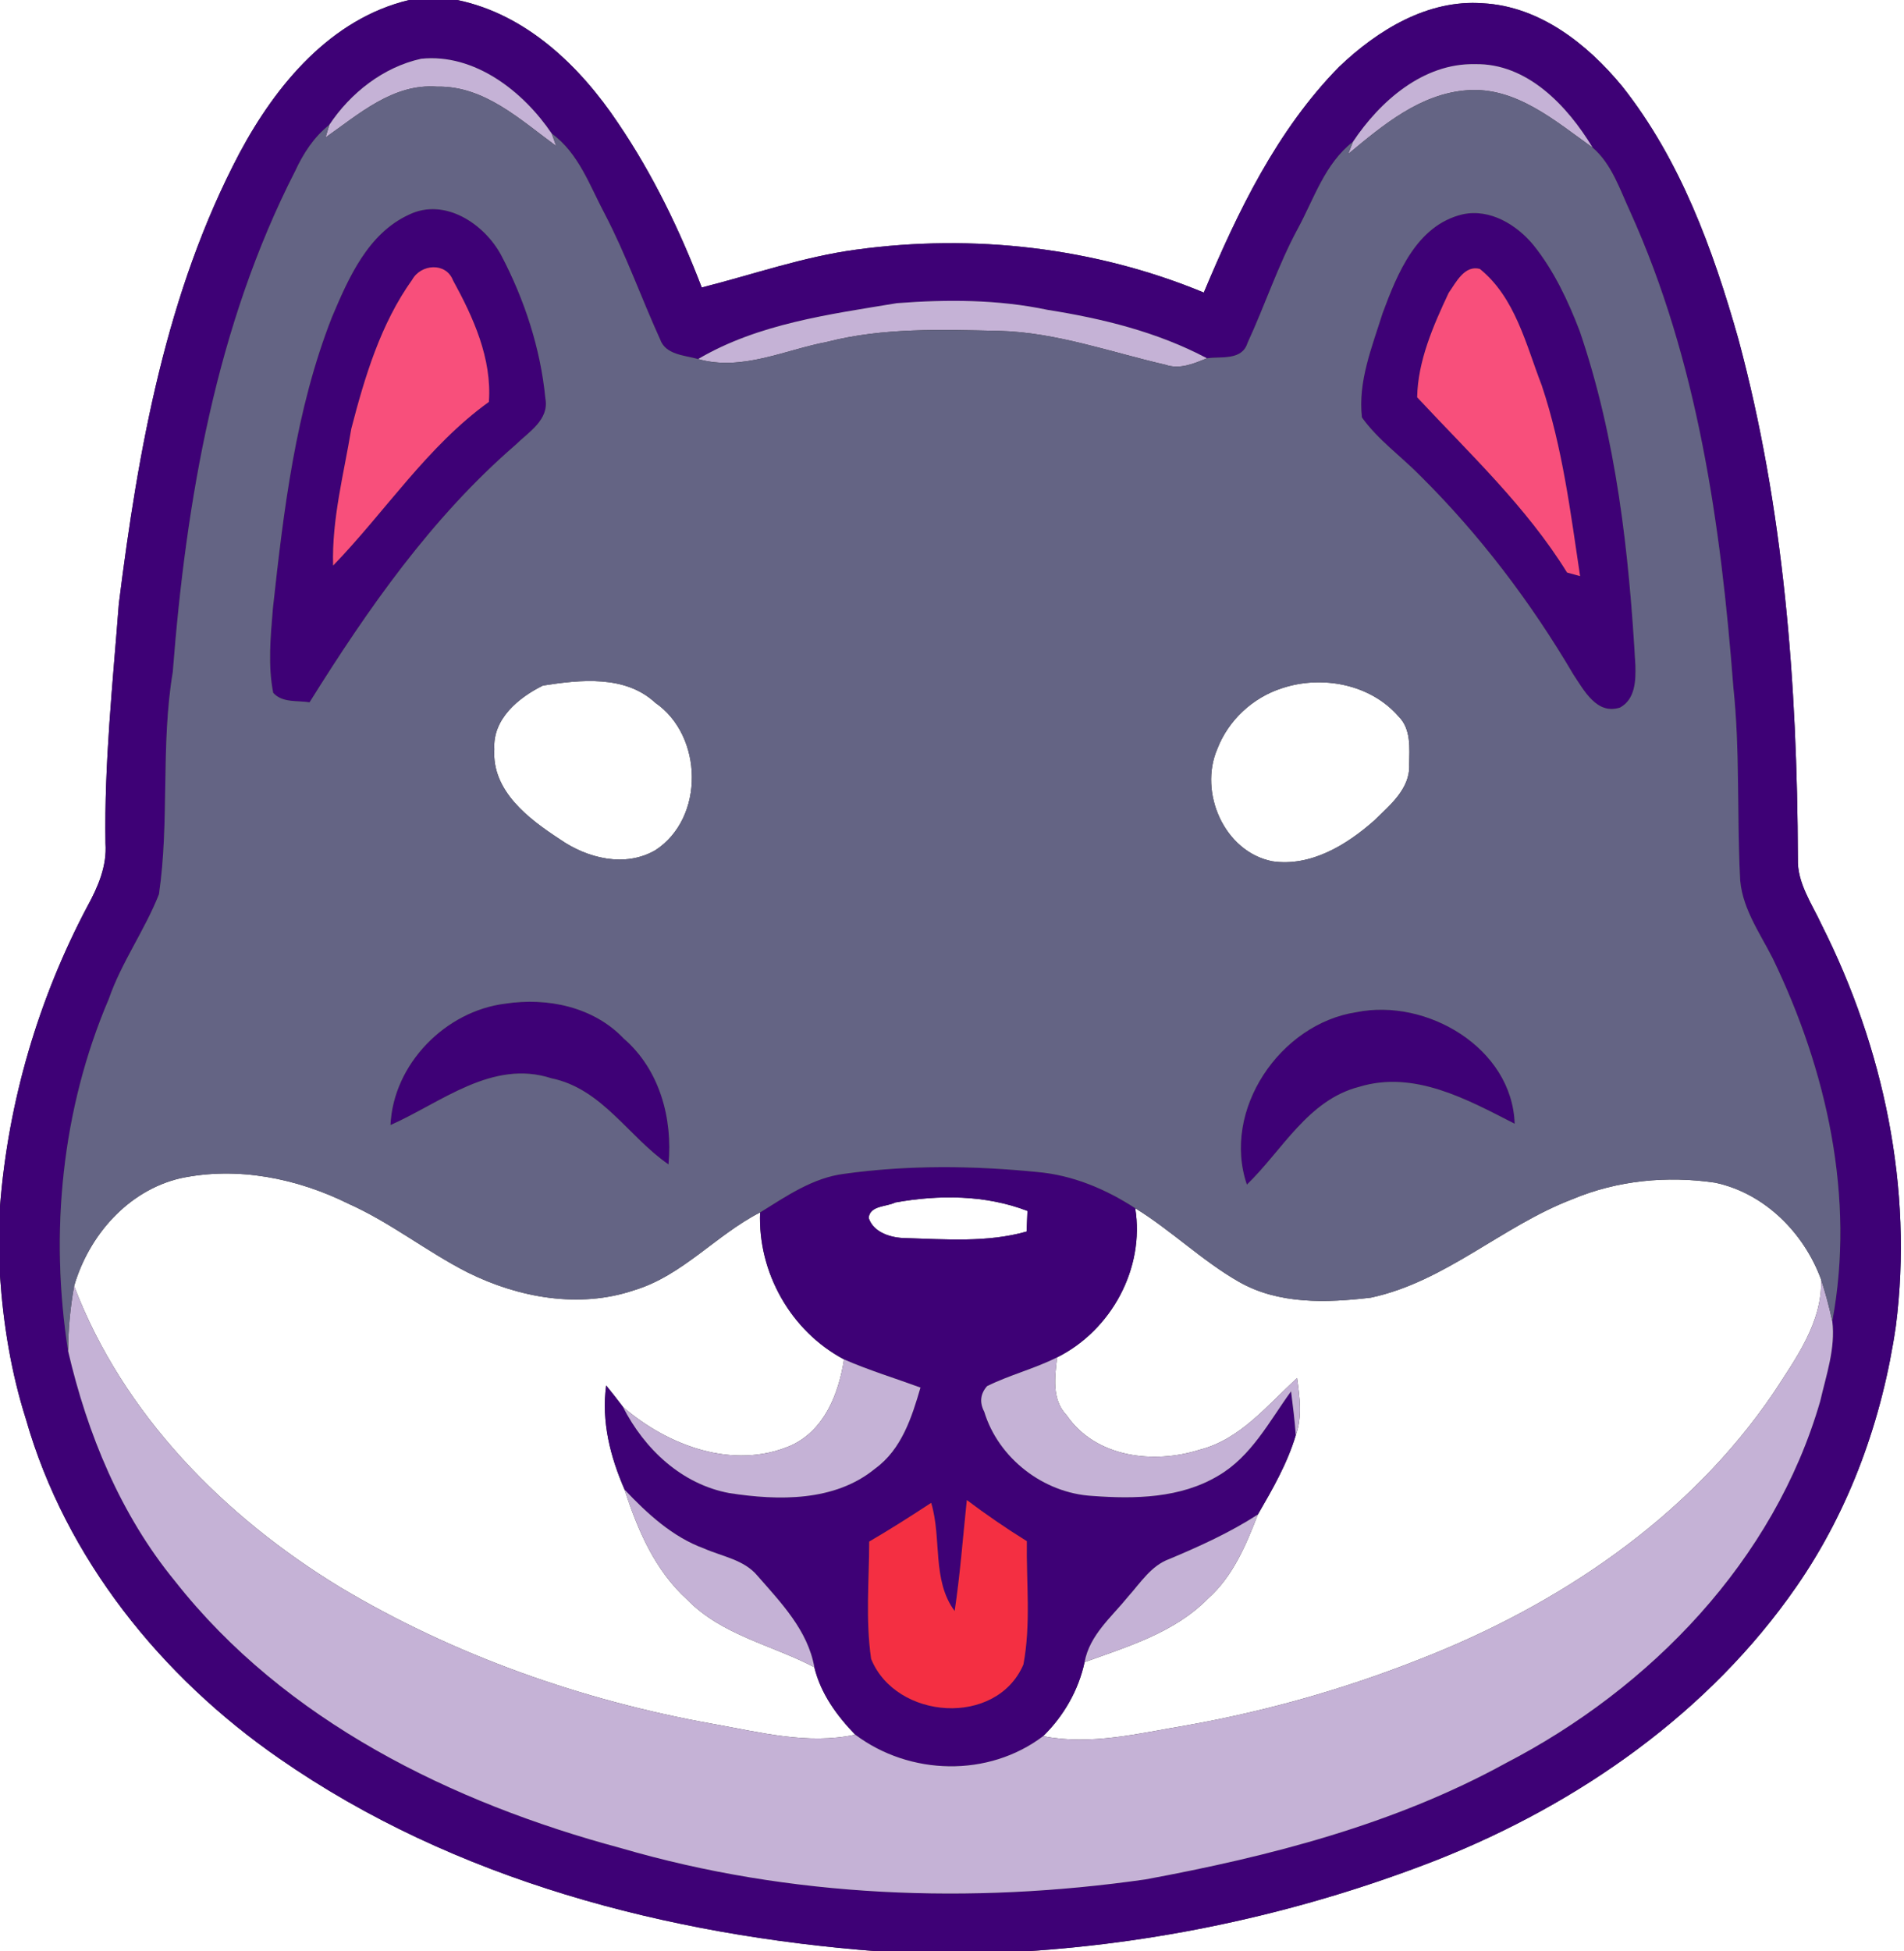 <?xml version="1.0" encoding="UTF-8" ?>
<!DOCTYPE svg PUBLIC "-//W3C//DTD SVG 1.1//EN" "http://www.w3.org/Graphics/SVG/1.1/DTD/svg11.dtd">
<svg width="244pt" height="250pt" viewBox="0 0 244 250" version="1.1" xmlns="http://www.w3.org/2000/svg">
<rect x="0" y="0" width="244" height="250" fill="#333333" stroke="none"/>
<g id="#ffffffff">
<path fill="#ffffff" opacity="1.00" d=" M 0.00 0.00 L 52.44 0.00 C 42.38 2.40 35.37 10.87 30.70 19.60 C 21.29 37.41 17.71 57.55 15.23 77.34 C 14.45 87.56 13.35 97.78 13.52 108.05 C 13.72 110.95 12.56 113.63 11.20 116.11 C 4.91 127.98 1.05 141.15 0.00 154.54 L 0.00 0.00 Z" />
<path fill="#ffffff" opacity="1.00" d=" M 58.59 0.00 L 244.00 0.00 L 244.00 250.00 L 131.41 250.00 C 149.49 248.84 167.41 244.85 184.27 238.24 C 202.37 231.05 219.07 219.38 230.23 203.25 C 237.09 193.35 241.24 181.76 242.96 169.88 C 245.21 152.28 241.39 134.23 233.44 118.47 C 232.19 115.76 230.30 113.13 230.40 110.02 C 230.33 87.63 228.61 65.07 222.76 43.38 C 219.52 31.95 215.34 20.47 207.89 11.06 C 203.43 5.64 197.30 0.80 190.03 0.42 C 182.97 -0.11 176.53 3.87 171.61 8.56 C 163.64 16.67 158.62 27.11 154.27 37.48 C 140.27 31.68 124.73 29.93 109.74 31.98 C 102.98 32.88 96.52 35.17 89.93 36.83 C 87.11 29.47 83.65 22.31 79.21 15.77 C 74.34 8.48 67.45 1.83 58.59 0.00 Z" />
<path fill="#ffffff" opacity="1.00" d=" M 69.58 87.83 C 74.36 87.08 80.12 86.45 83.98 90.04 C 90.12 94.27 90.33 104.77 84.01 108.91 C 80.10 111.20 75.22 109.96 71.71 107.50 C 67.73 104.90 63.00 101.32 63.35 95.99 C 63.11 92.12 66.45 89.37 69.58 87.83 Z" />
<path fill="#ffffff" opacity="1.00" d=" M 164.29 88.17 C 169.39 86.47 175.61 87.63 179.22 91.78 C 180.86 93.40 180.62 95.87 180.59 97.97 C 180.72 101.06 178.11 103.16 176.11 105.12 C 172.57 108.26 167.95 111.08 163.02 110.34 C 156.87 109.10 153.60 101.51 156.00 95.95 C 157.42 92.27 160.54 89.37 164.29 88.17 Z" />
<path fill="#ffffff" opacity="1.00" d=" M 9.50 164.76 C 11.38 158.29 16.39 152.54 23.09 150.96 C 30.40 149.40 38.08 150.95 44.70 154.24 C 50.09 156.65 54.72 160.38 59.97 163.04 C 66.47 166.26 74.22 167.67 81.23 165.31 C 87.45 163.45 91.74 158.23 97.41 155.33 C 97.10 163.02 101.35 170.55 108.16 174.16 C 107.48 178.56 105.65 183.26 101.32 185.21 C 93.95 188.36 85.58 185.22 79.83 180.24 C 79.13 179.31 78.41 178.40 77.68 177.50 C 77.05 182.12 78.21 186.65 80.05 190.86 C 81.71 196.03 83.95 201.22 88.06 204.93 C 92.48 209.49 98.91 210.74 104.36 213.60 C 105.17 216.96 107.23 219.80 109.60 222.24 C 103.46 223.56 97.30 221.90 91.26 220.84 C 74.54 217.83 58.22 212.08 43.61 203.36 C 28.76 194.33 15.76 181.21 9.50 164.76 Z" />
<path fill="#ffffff" opacity="1.00" d=" M 201.52 153.63 C 207.26 151.22 213.65 150.61 219.79 151.52 C 226.12 152.85 231.20 157.96 233.38 163.94 C 233.53 169.42 230.17 173.99 227.33 178.37 C 216.43 194.48 199.61 205.73 181.67 212.68 C 172.09 216.45 162.13 219.26 151.98 221.06 C 145.95 222.06 139.81 223.64 133.68 222.43 C 136.32 219.84 138.20 216.58 138.99 212.95 C 144.56 210.93 150.53 209.16 154.80 204.81 C 158.01 201.96 159.68 197.94 161.20 194.03 C 163.08 190.78 164.98 187.49 166.06 183.87 C 166.92 181.51 166.56 178.98 166.22 176.56 C 162.40 180.02 158.95 184.42 153.72 185.74 C 147.85 187.60 140.43 186.75 136.71 181.34 C 134.76 179.31 135.17 176.43 135.47 173.90 C 142.41 170.44 146.73 162.50 145.48 154.79 C 150.11 157.64 154.03 161.51 158.75 164.21 C 163.85 167.14 170.02 166.92 175.67 166.25 C 185.23 164.21 192.52 157.06 201.52 153.63 Z" />
<path fill="#ffffff" opacity="1.00" d=" M 114.72 154.06 C 120.31 153.05 126.30 153.07 131.67 155.14 C 131.64 155.80 131.59 157.12 131.56 157.78 C 126.52 159.21 121.21 158.77 116.04 158.62 C 114.22 158.60 111.93 157.93 111.32 156.03 C 111.50 154.42 113.59 154.63 114.72 154.06 Z" />
<path fill="#ffffff" opacity="1.00" d=" M 0.00 163.45 C 0.42 169.67 1.43 175.86 3.32 181.81 C 8.40 199.64 20.67 214.83 35.79 225.29 C 58.24 240.89 85.61 247.95 112.58 250.00 L 0.00 250.00 L 0.00 163.45 Z" />
</g>
<g id="#3e0176ff">
<path fill="#3e0176" opacity="1.00" d=" M 52.44 0.00 L 58.59 0.00 C 67.45 1.83 74.34 8.48 79.21 15.77 C 83.65 22.31 87.11 29.47 89.93 36.83 C 96.52 35.17 102.98 32.88 109.74 31.98 C 124.73 29.93 140.27 31.68 154.27 37.48 C 158.62 27.11 163.64 16.67 171.61 8.56 C 176.53 3.87 182.97 -0.11 190.03 0.42 C 197.30 0.80 203.43 5.64 207.89 11.06 C 215.34 20.47 219.52 31.95 222.76 43.38 C 228.61 65.07 230.33 87.63 230.40 110.02 C 230.30 113.13 232.19 115.76 233.44 118.47 C 241.39 134.23 245.21 152.28 242.96 169.88 C 241.24 181.76 237.09 193.35 230.23 203.25 C 219.07 219.38 202.37 231.05 184.27 238.24 C 167.41 244.85 149.49 248.84 131.41 250.00 L 112.58 250.00 C 85.61 247.95 58.24 240.89 35.79 225.29 C 20.67 214.83 8.40 199.64 3.32 181.81 C 1.43 175.86 0.42 169.67 0.00 163.45 L 0.00 154.54 C 1.05 141.15 4.91 127.98 11.20 116.11 C 12.56 113.63 13.72 110.95 13.52 108.05 C 13.35 97.78 14.45 87.56 15.23 77.34 C 17.71 57.55 21.29 37.41 30.70 19.60 C 35.37 10.87 42.38 2.40 52.44 0.00 M 42.20 16.00 C 40.24 17.54 38.87 19.66 37.83 21.91 C 27.68 41.74 23.85 64.10 22.14 86.11 C 20.57 95.52 21.75 105.16 20.37 114.57 C 18.55 119.19 15.57 123.28 13.94 127.99 C 7.89 142.15 6.36 157.93 8.73 173.10 C 11.20 183.71 15.46 194.08 22.42 202.56 C 36.51 220.48 57.92 230.96 79.53 236.76 C 101.30 243.12 124.44 243.98 146.81 240.78 C 162.72 237.83 178.66 233.74 192.94 225.90 C 211.54 216.28 227.35 199.93 233.26 179.52 C 234.03 176.16 235.24 172.75 234.81 169.26 C 237.77 153.42 234.10 137.10 227.17 122.77 C 225.44 119.36 223.03 116.05 222.97 112.06 C 222.59 104.06 222.98 96.02 222.13 88.04 C 220.54 67.30 217.56 46.24 208.91 27.13 C 207.58 24.26 206.56 21.04 204.10 18.91 C 200.88 13.58 195.72 8.07 189.00 8.22 C 182.39 8.08 176.83 12.98 173.38 18.17 C 169.78 20.96 168.40 25.46 166.31 29.31 C 163.77 34.01 162.11 39.11 159.87 43.94 C 159.16 46.22 156.51 45.65 154.67 45.90 C 148.34 42.54 141.29 40.81 134.25 39.70 C 127.92 38.36 121.38 38.35 114.95 38.84 C 106.26 40.28 97.19 41.46 89.46 46.00 C 87.72 45.51 85.29 45.47 84.59 43.47 C 82.17 38.15 80.22 32.62 77.51 27.43 C 75.58 23.81 74.16 19.62 70.71 17.12 C 67.07 11.72 60.83 6.82 53.97 7.53 C 49.13 8.59 44.90 11.92 42.20 16.00 Z" />
<path fill="#3e0176" opacity="1.00" d=" M 52.43 27.49 C 56.99 25.29 62.05 28.66 64.22 32.68 C 67.21 38.36 69.27 44.63 69.89 51.03 C 70.42 53.80 67.72 55.36 66.04 57.02 C 55.31 66.30 47.13 78.03 39.67 89.98 C 38.11 89.72 36.19 90.08 35.01 88.76 C 34.31 85.20 34.68 81.54 34.97 77.96 C 36.35 65.34 37.87 52.53 42.54 40.63 C 44.67 35.59 47.15 29.91 52.43 27.49 M 52.82 35.84 C 48.79 41.47 46.74 48.29 45.02 54.93 C 44.06 60.74 42.51 66.53 42.69 72.46 C 49.39 65.53 54.72 57.21 62.65 51.49 C 63.05 45.92 60.66 40.67 58.05 35.91 C 57.14 33.57 53.94 33.82 52.82 35.84 Z" />
<path fill="#3e0176" opacity="1.00" d=" M 187.42 27.46 C 190.94 26.69 194.38 28.79 196.54 31.43 C 199.15 34.69 200.95 38.53 202.44 42.41 C 207.15 56.20 208.76 70.78 209.58 85.25 C 209.64 87.19 209.56 89.59 207.61 90.65 C 204.63 91.63 202.98 88.43 201.62 86.40 C 196.18 77.15 189.64 68.53 182.02 60.97 C 179.55 58.45 176.60 56.37 174.53 53.48 C 174.00 48.90 175.83 44.43 177.18 40.13 C 179.07 35.04 181.54 28.87 187.42 27.46 M 185.65 37.52 C 183.68 41.71 181.70 46.23 181.61 50.90 C 188.31 58.10 195.60 64.91 200.82 73.35 C 201.24 73.46 202.07 73.69 202.49 73.81 C 201.26 65.60 200.23 57.30 197.58 49.39 C 195.56 44.17 194.19 38.13 189.64 34.45 C 187.66 33.94 186.59 36.19 185.65 37.52 Z" />
<path fill="#3e0176" opacity="1.00" d=" M 64.77 128.58 C 70.16 127.76 76.08 128.99 79.94 133.06 C 84.53 137.03 86.23 143.28 85.67 149.18 C 80.54 145.65 77.18 139.49 70.68 138.15 C 63.06 135.68 56.57 141.25 50.04 144.14 C 50.39 136.32 57.09 129.52 64.77 128.58 Z" />
<path fill="#3e0176" opacity="1.00" d=" M 173.80 129.68 C 182.79 127.83 193.78 134.23 194.11 143.97 C 188.01 140.86 181.25 137.09 174.18 139.24 C 167.61 140.93 164.34 147.37 159.79 151.77 C 156.53 142.24 164.03 131.17 173.80 129.68 Z" />
<path fill="#3e0176" opacity="1.00" d=" M 97.41 155.33 C 100.77 153.25 104.17 150.88 108.20 150.38 C 116.37 149.24 124.71 149.33 132.92 150.15 C 137.44 150.54 141.70 152.33 145.48 154.79 C 146.73 162.50 142.41 170.44 135.47 173.90 C 132.57 175.36 129.39 176.15 126.49 177.59 C 125.63 178.58 125.51 179.67 126.13 180.86 C 127.95 186.84 133.73 191.29 139.96 191.65 C 145.43 192.06 151.30 191.96 156.14 189.05 C 160.36 186.59 162.67 182.08 165.45 178.25 C 165.69 180.12 165.92 181.99 166.06 183.87 C 164.98 187.49 163.08 190.78 161.20 194.03 C 157.63 196.34 153.75 198.10 149.84 199.74 C 147.51 200.59 146.16 202.78 144.58 204.54 C 142.46 207.16 139.63 209.47 138.99 212.95 C 138.20 216.58 136.32 219.84 133.68 222.43 C 126.66 227.74 116.58 227.48 109.60 222.24 C 107.23 219.80 105.17 216.96 104.36 213.60 C 103.52 208.87 100.11 205.36 97.07 201.88 C 95.36 199.82 92.56 199.42 90.23 198.39 C 86.19 196.92 82.96 193.93 80.05 190.86 C 78.21 186.65 77.05 182.12 77.68 177.50 C 78.41 178.40 79.13 179.31 79.83 180.24 C 82.58 185.65 87.36 190.16 93.47 191.29 C 99.74 192.26 106.97 192.41 112.15 188.15 C 115.53 185.70 116.85 181.59 117.96 177.77 C 114.69 176.57 111.35 175.56 108.16 174.16 C 101.35 170.55 97.10 163.02 97.41 155.33 M 114.72 154.06 C 113.59 154.63 111.50 154.42 111.32 156.03 C 111.93 157.93 114.22 158.60 116.04 158.62 C 121.21 158.77 126.52 159.21 131.56 157.78 C 131.59 157.12 131.64 155.80 131.67 155.14 C 126.30 153.07 120.31 153.05 114.72 154.06 M 123.90 192.18 C 123.40 196.92 123.05 201.68 122.34 206.40 C 119.40 202.45 120.71 197.07 119.33 192.54 C 116.72 194.25 114.09 195.93 111.39 197.50 C 111.38 202.51 110.91 207.57 111.64 212.54 C 114.82 220.34 127.69 221.29 131.15 213.25 C 132.13 208.06 131.51 202.71 131.59 197.45 C 128.95 195.81 126.38 194.05 123.90 192.18 Z" />
</g>
<g id="#c5b2d6ff">
<path fill="#c5b2d6" opacity="1.00" d=" M 42.20 16.00 C 44.90 11.92 49.13 8.59 53.97 7.53 C 60.83 6.82 67.07 11.72 70.71 17.12 C 70.85 17.51 71.13 18.30 71.27 18.70 C 66.69 15.36 62.07 10.97 56.00 11.10 C 50.38 10.68 46.00 14.61 41.72 17.61 C 41.84 17.21 42.08 16.40 42.20 16.00 Z" />
<path fill="#c5b2d6" opacity="1.00" d=" M 173.38 18.17 C 176.83 12.98 182.39 8.08 189.00 8.22 C 195.72 8.07 200.88 13.58 204.10 18.91 C 199.32 15.52 194.29 11.10 188.04 11.56 C 181.99 12.00 177.23 16.03 172.78 19.72 C 172.93 19.33 173.23 18.56 173.38 18.17 Z" />
<path fill="#c5b2d6" opacity="1.00" d=" M 89.46 46.00 C 97.19 41.46 106.26 40.28 114.95 38.84 C 121.38 38.35 127.92 38.36 134.25 39.70 C 141.29 40.81 148.34 42.54 154.67 45.90 C 152.98 46.59 151.18 47.37 149.35 46.73 C 142.30 45.11 135.37 42.58 128.07 42.39 C 120.70 42.24 113.20 41.95 106.00 43.80 C 100.55 44.83 95.08 47.59 89.46 46.00 Z" />
<path fill="#c5b2d6" opacity="1.00" d=" M 233.38 163.94 C 233.95 165.68 234.42 167.46 234.81 169.26 C 235.24 172.75 234.03 176.16 233.26 179.52 C 227.35 199.93 211.54 216.28 192.94 225.90 C 178.66 233.74 162.72 237.83 146.81 240.78 C 124.44 243.98 101.30 243.12 79.53 236.76 C 57.92 230.96 36.51 220.48 22.42 202.56 C 15.46 194.08 11.20 183.71 8.73 173.10 C 8.74 170.30 9.00 167.51 9.50 164.76 C 15.76 181.21 28.76 194.33 43.61 203.36 C 58.22 212.08 74.54 217.83 91.26 220.84 C 97.30 221.90 103.46 223.56 109.60 222.24 C 116.58 227.48 126.66 227.74 133.68 222.43 C 139.81 223.64 145.95 222.06 151.98 221.06 C 162.13 219.26 172.09 216.45 181.67 212.68 C 199.61 205.73 216.43 194.48 227.33 178.37 C 230.17 173.99 233.53 169.42 233.38 163.94 Z" />
<path fill="#c5b2d6" opacity="1.00" d=" M 108.16 174.16 C 111.35 175.56 114.69 176.57 117.96 177.77 C 116.85 181.59 115.53 185.70 112.15 188.15 C 106.97 192.41 99.74 192.26 93.47 191.29 C 87.36 190.16 82.58 185.65 79.83 180.24 C 85.58 185.22 93.95 188.36 101.32 185.21 C 105.65 183.26 107.48 178.56 108.16 174.16 Z" />
<path fill="#c5b2d6" opacity="1.00" d=" M 126.49 177.59 C 129.39 176.15 132.57 175.36 135.47 173.90 C 135.17 176.43 134.76 179.31 136.71 181.34 C 140.43 186.75 147.85 187.60 153.72 185.74 C 158.95 184.42 162.40 180.02 166.22 176.56 C 166.56 178.98 166.92 181.51 166.06 183.87 C 165.92 181.99 165.69 180.12 165.45 178.25 C 162.67 182.08 160.36 186.59 156.14 189.05 C 151.30 191.96 145.43 192.06 139.96 191.65 C 133.73 191.29 127.95 186.84 126.13 180.86 C 125.51 179.67 125.63 178.58 126.49 177.59 Z" />
<path fill="#c5b2d6" opacity="1.00" d=" M 80.05 190.86 C 82.96 193.93 86.19 196.92 90.23 198.39 C 92.56 199.42 95.36 199.82 97.07 201.88 C 100.11 205.36 103.52 208.87 104.36 213.60 C 98.91 210.74 92.48 209.49 88.06 204.93 C 83.95 201.22 81.71 196.03 80.05 190.86 Z" />
<path fill="#c5b2d6" opacity="1.00" d=" M 149.84 199.74 C 153.75 198.10 157.63 196.34 161.20 194.03 C 159.68 197.94 158.01 201.96 154.80 204.81 C 150.53 209.16 144.56 210.93 138.99 212.95 C 139.63 209.47 142.46 207.16 144.58 204.54 C 146.16 202.78 147.51 200.59 149.84 199.74 Z" />
</g>
<g id="#646484ff">
<path fill="#646484" opacity="1.00" d=" M 41.72 17.61 C 46.00 14.61 50.38 10.68 56.00 11.10 C 62.07 10.97 66.69 15.36 71.27 18.70 C 71.13 18.30 70.85 17.51 70.71 17.12 C 74.16 19.62 75.58 23.81 77.51 27.43 C 80.22 32.62 82.17 38.15 84.59 43.47 C 85.29 45.47 87.72 45.51 89.46 46.00 C 95.08 47.59 100.55 44.83 106.00 43.80 C 113.20 41.95 120.70 42.24 128.07 42.39 C 135.37 42.58 142.30 45.11 149.35 46.73 C 151.18 47.37 152.98 46.59 154.67 45.90 C 156.51 45.65 159.16 46.22 159.87 43.94 C 162.11 39.11 163.77 34.01 166.31 29.31 C 168.40 25.46 169.78 20.96 173.38 18.17 C 173.23 18.56 172.93 19.33 172.78 19.72 C 177.23 16.03 181.99 12.00 188.04 11.56 C 194.29 11.10 199.32 15.52 204.10 18.91 C 206.56 21.04 207.58 24.26 208.91 27.13 C 217.56 46.24 220.54 67.30 222.13 88.04 C 222.98 96.02 222.59 104.06 222.97 112.06 C 223.03 116.05 225.44 119.36 227.17 122.77 C 234.10 137.10 237.77 153.42 234.81 169.26 C 234.42 167.46 233.95 165.68 233.38 163.94 C 231.20 157.96 226.12 152.85 219.79 151.52 C 213.65 150.61 207.26 151.22 201.52 153.63 C 192.52 157.06 185.23 164.21 175.67 166.25 C 170.02 166.92 163.85 167.14 158.75 164.21 C 154.03 161.51 150.11 157.64 145.48 154.79 C 141.70 152.33 137.44 150.54 132.92 150.15 C 124.71 149.33 116.37 149.24 108.20 150.38 C 104.17 150.88 100.77 153.25 97.41 155.33 C 91.74 158.23 87.45 163.45 81.23 165.31 C 74.22 167.67 66.47 166.26 59.97 163.04 C 54.72 160.38 50.09 156.65 44.70 154.24 C 38.08 150.95 30.40 149.40 23.09 150.96 C 16.39 152.54 11.38 158.29 9.50 164.76 C 9.00 167.51 8.74 170.30 8.73 173.10 C 6.36 157.93 7.89 142.15 13.94 127.99 C 15.57 123.28 18.55 119.19 20.37 114.57 C 21.75 105.16 20.57 95.52 22.14 86.11 C 23.85 64.10 27.68 41.74 37.83 21.91 C 38.87 19.66 40.24 17.54 42.20 16.00 C 42.08 16.40 41.84 17.21 41.72 17.61 M 52.43 27.49 C 47.15 29.91 44.67 35.59 42.54 40.63 C 37.87 52.53 36.35 65.34 34.97 77.96 C 34.68 81.54 34.31 85.20 35.01 88.76 C 36.19 90.08 38.11 89.72 39.67 89.98 C 47.13 78.03 55.31 66.30 66.04 57.02 C 67.72 55.36 70.42 53.80 69.89 51.03 C 69.27 44.63 67.21 38.36 64.22 32.68 C 62.05 28.66 56.99 25.29 52.43 27.49 M 187.42 27.46 C 181.54 28.87 179.07 35.04 177.18 40.13 C 175.83 44.43 174.00 48.90 174.53 53.48 C 176.60 56.37 179.55 58.45 182.02 60.97 C 189.64 68.53 196.18 77.15 201.62 86.40 C 202.98 88.43 204.63 91.63 207.61 90.65 C 209.56 89.59 209.64 87.19 209.58 85.25 C 208.76 70.78 207.15 56.20 202.44 42.41 C 200.95 38.53 199.15 34.69 196.54 31.43 C 194.38 28.79 190.94 26.69 187.42 27.46 M 69.58 87.83 C 66.45 89.37 63.11 92.12 63.35 95.99 C 63.00 101.32 67.73 104.90 71.71 107.50 C 75.22 109.96 80.10 111.20 84.01 108.91 C 90.33 104.77 90.12 94.27 83.98 90.04 C 80.12 86.45 74.36 87.08 69.58 87.83 M 164.29 88.17 C 160.54 89.37 157.42 92.27 156.00 95.95 C 153.60 101.51 156.87 109.10 163.02 110.34 C 167.95 111.08 172.57 108.26 176.11 105.12 C 178.11 103.16 180.72 101.06 180.59 97.97 C 180.62 95.87 180.86 93.40 179.22 91.78 C 175.61 87.63 169.39 86.47 164.29 88.17 M 64.77 128.58 C 57.09 129.52 50.39 136.32 50.04 144.14 C 56.57 141.25 63.06 135.68 70.68 138.15 C 77.18 139.49 80.54 145.65 85.67 149.18 C 86.23 143.28 84.53 137.03 79.94 133.06 C 76.08 128.99 70.16 127.76 64.77 128.58 M 173.80 129.68 C 164.03 131.17 156.53 142.24 159.79 151.77 C 164.34 147.37 167.61 140.93 174.18 139.24 C 181.25 137.09 188.01 140.86 194.11 143.97 C 193.78 134.23 182.79 127.83 173.80 129.68 Z" />
</g>
<g id="#f84f7bff">
<path fill="#f84f7b" opacity="1.00" d=" M 52.82 35.84 C 53.94 33.82 57.14 33.57 58.05 35.91 C 60.66 40.67 63.05 45.92 62.65 51.49 C 54.72 57.21 49.39 65.53 42.69 72.46 C 42.51 66.53 44.06 60.74 45.02 54.93 C 46.74 48.29 48.79 41.47 52.82 35.84 Z" />
<path fill="#f84f7b" opacity="1.00" d=" M 185.65 37.52 C 186.59 36.19 187.66 33.94 189.64 34.45 C 194.19 38.13 195.56 44.17 197.58 49.39 C 200.23 57.30 201.26 65.60 202.49 73.81 C 202.07 73.69 201.24 73.46 200.82 73.35 C 195.60 64.91 188.31 58.10 181.61 50.90 C 181.70 46.23 183.68 41.71 185.65 37.52 Z" />
</g>
<g id="#f42f42ff">
<path fill="#f42f42" opacity="1.00" d=" M 123.90 192.18 C 126.38 194.05 128.95 195.81 131.59 197.45 C 131.51 202.71 132.13 208.06 131.15 213.25 C 127.69 221.29 114.82 220.34 111.64 212.54 C 110.91 207.57 111.38 202.51 111.39 197.50 C 114.09 195.93 116.72 194.25 119.33 192.54 C 120.71 197.07 119.40 202.45 122.34 206.40 C 123.05 201.68 123.40 196.92 123.90 192.18 Z" />
</g>
</svg>
